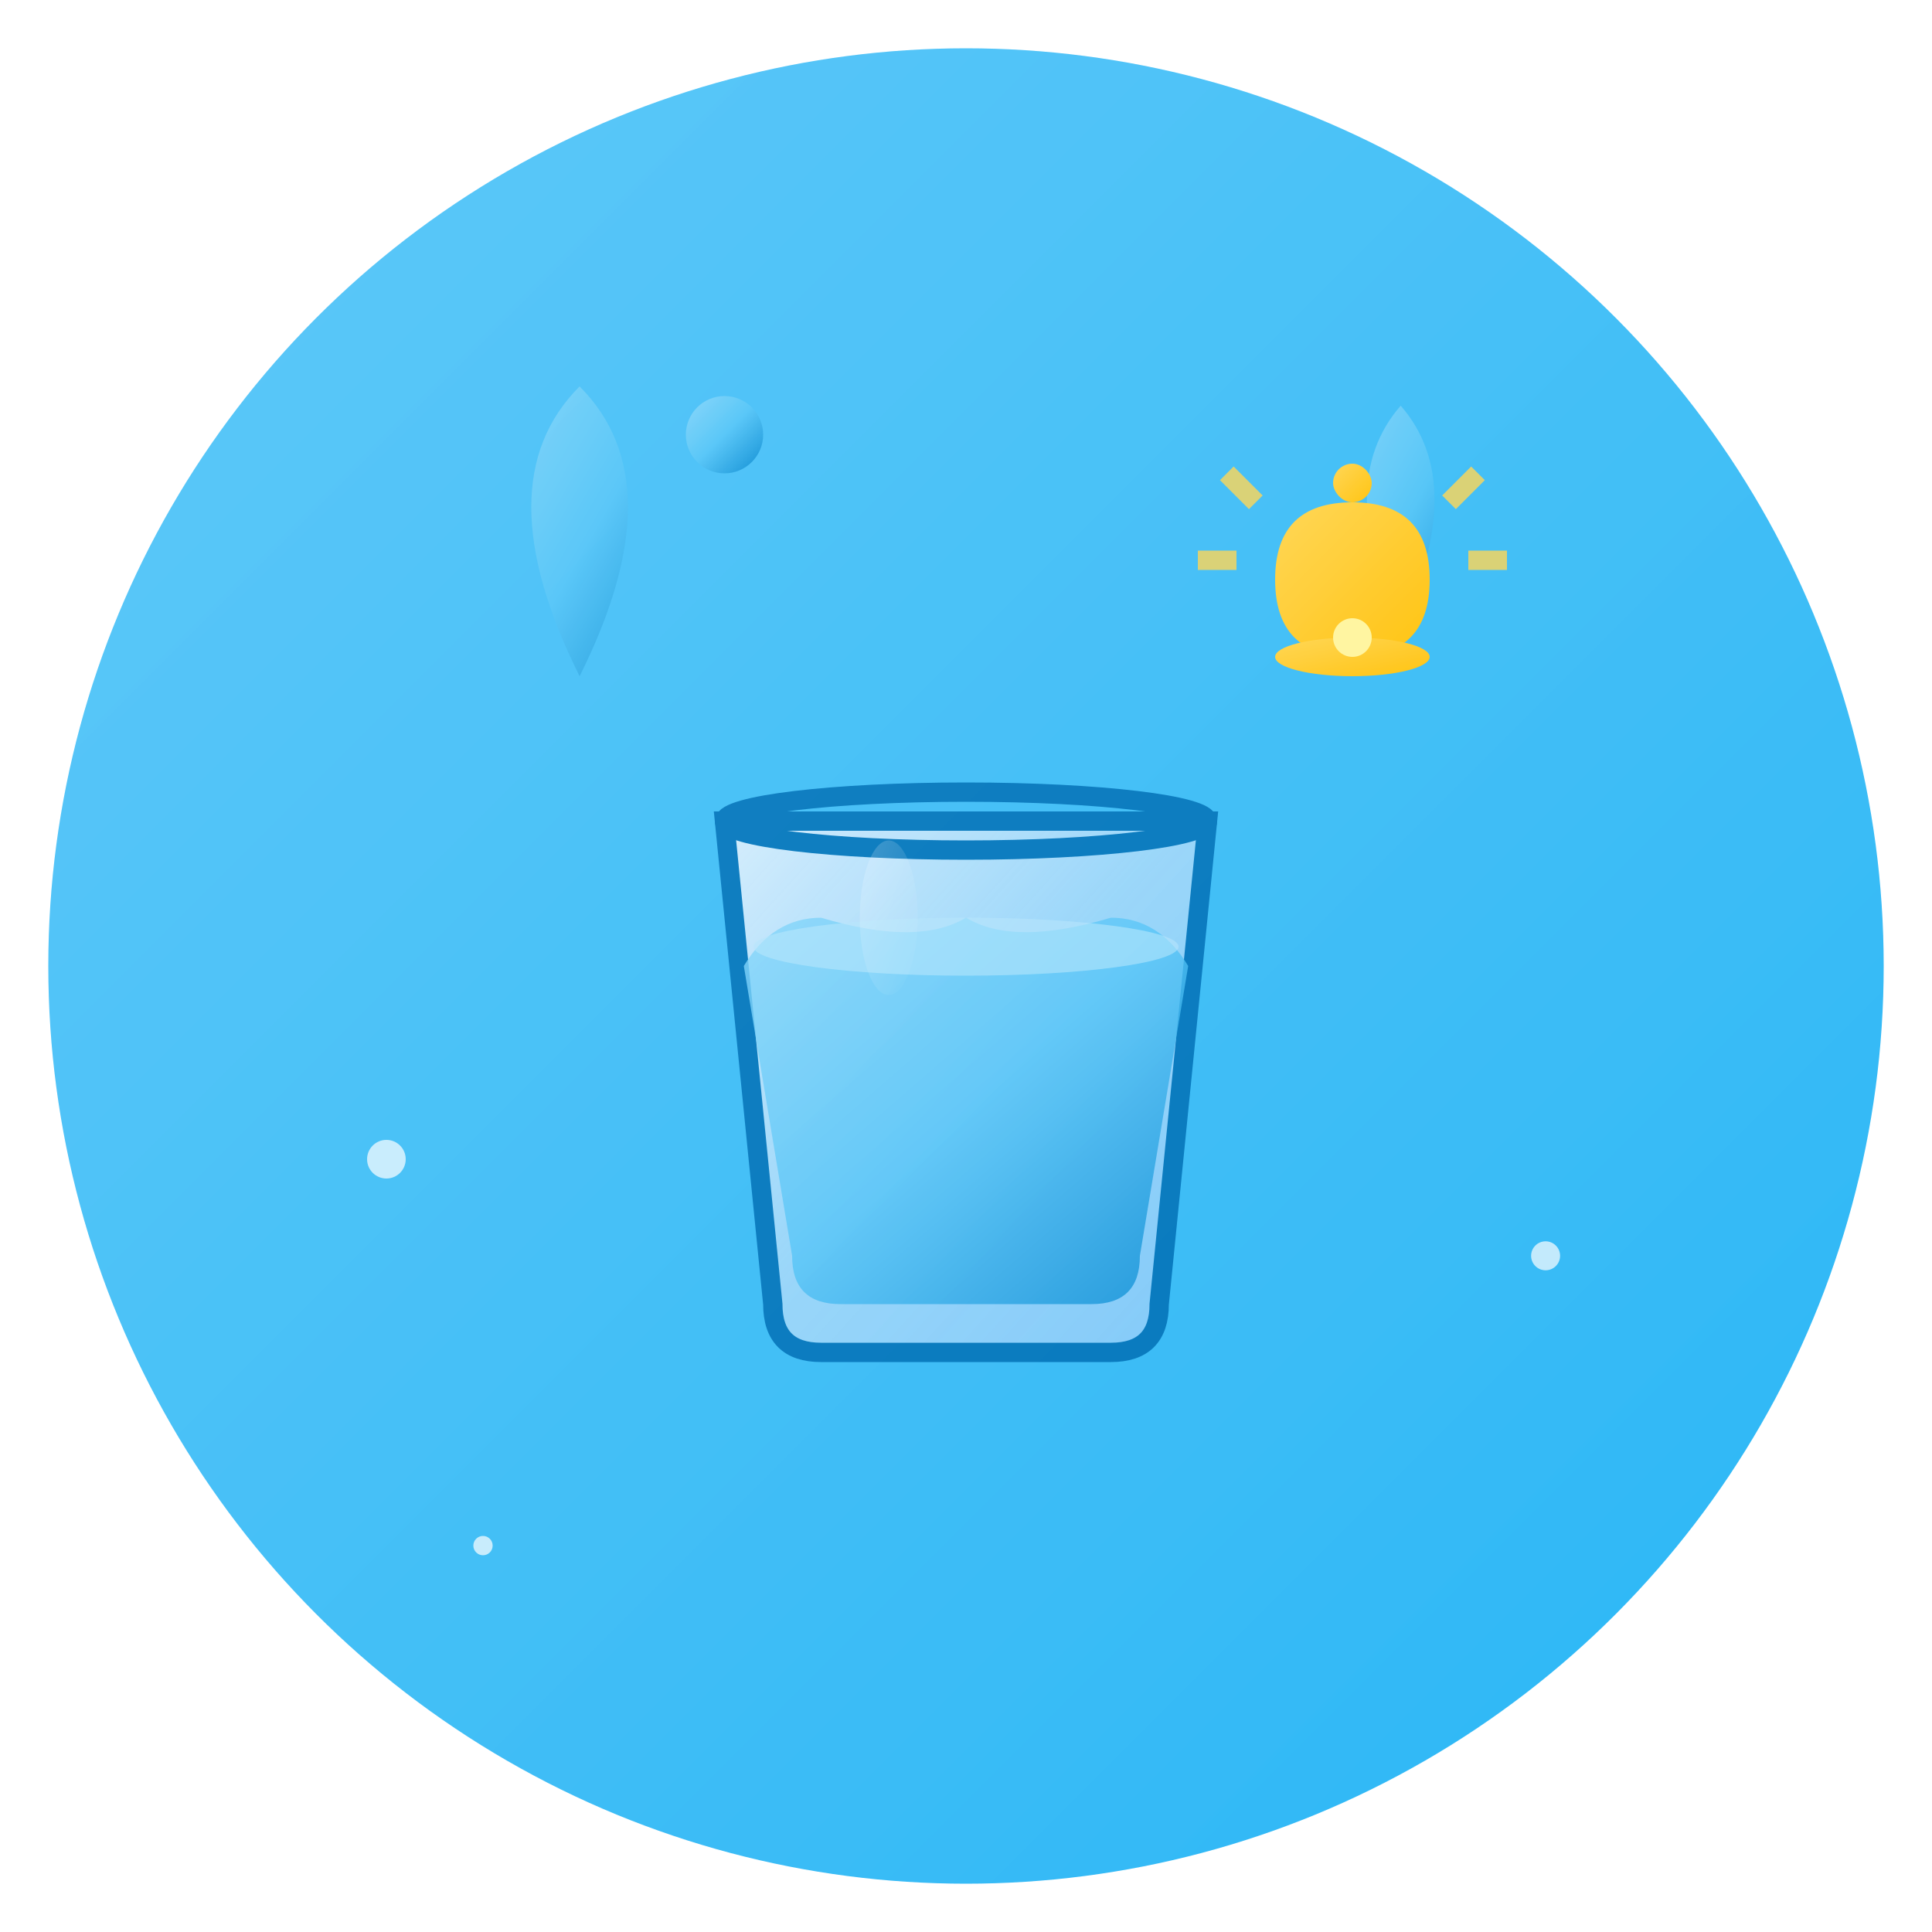 <svg viewBox="0 0 200 200" xmlns="http://www.w3.org/2000/svg">
    <!-- Background Circle with Gradient -->
    <defs>
        <linearGradient id="bgGradient" x1="0%" y1="0%" x2="100%" y2="100%">
            <stop offset="0%" style="stop-color:#4FC3F7;stop-opacity:1" />
            <stop offset="100%" style="stop-color:#29B6F6;stop-opacity:1" />
        </linearGradient>

        <!-- Water Drop Gradient -->
        <linearGradient id="dropGradient" x1="0%" y1="0%" x2="100%" y2="100%">
            <stop offset="0%" style="stop-color:#81D4FA;stop-opacity:1" />
            <stop offset="50%" style="stop-color:#4FC3F7;stop-opacity:1" />
            <stop offset="100%" style="stop-color:#0288D1;stop-opacity:1" />
        </linearGradient>

        <!-- Glass Gradient -->
        <linearGradient id="glassGradient" x1="0%" y1="0%" x2="100%" y2="100%">
            <stop offset="0%" style="stop-color:#E3F2FD;stop-opacity:0.9" />
            <stop offset="50%" style="stop-color:#BBDEFB;stop-opacity:0.7" />
            <stop offset="100%" style="stop-color:#90CAF9;stop-opacity:0.8" />
        </linearGradient>

        <!-- Bell Gradient -->
        <linearGradient id="bellGradient" x1="0%" y1="0%" x2="100%" y2="100%">
            <stop offset="0%" style="stop-color:#FFD54F;stop-opacity:1" />
            <stop offset="100%" style="stop-color:#FFC107;stop-opacity:1" />
        </linearGradient>

        <!-- Shadow Filter -->
        <filter id="shadow" x="-50%" y="-50%" width="200%" height="200%">
            <feDropShadow dx="2" dy="4" stdDeviation="3" flood-color="#000000" flood-opacity="0.2"/>
        </filter>

        <!-- Shine Effect -->
        <linearGradient id="shine" x1="0%" y1="0%" x2="100%" y2="100%">
            <stop offset="0%" style="stop-color:#ffffff;stop-opacity:0.3" />
            <stop offset="100%" style="stop-color:#ffffff;stop-opacity:0" />
        </linearGradient>
    </defs>

    <!-- Background Circle -->
    <circle cx="100" cy="100" r="95" fill="url(#bgGradient)" filter="url(#shadow)"/>

    <!-- Glass/Cup -->
    <g transform="translate(100, 100)">
        <!-- Glass Body -->
        <path d="M -25 -15 L -20 35 Q -20 40 -15 40 L 15 40 Q 20 40 20 35 L 25 -15 Z"
            fill="url(#glassGradient)"
            stroke="#0277BD"
            stroke-width="2"/>

        <!-- Water in Glass -->
        <path d="M -23 0 L -18 30 Q -18 35 -13 35 L 13 35 Q 18 35 18 30 L 23 0
             Q 20 -5 15 -5 Q 5 -2 0 -5 Q -5 -2 -15 -5 Q -20 -5 -23 0 Z"
            fill="url(#dropGradient)"
            opacity="0.8"/>

        <!-- Water Surface Animation -->
        <ellipse cx="0" cy="-2" rx="22" ry="3" fill="#B3E5FC" opacity="0.6">
            <animate attributeName="ry" values="3;5;3" dur="2s" repeatCount="indefinite"/>
            <animate attributeName="opacity" values="0.6;0.4;0.6" dur="2s" repeatCount="indefinite"/>
        </ellipse>

        <!-- Glass Rim -->
        <ellipse cx="0" cy="-15" rx="25" ry="3"
            fill="none"
            stroke="#0277BD"
            stroke-width="2"/>

        <!-- Glass Shine Effect -->
        <ellipse cx="-8" cy="-5" rx="3" ry="8" fill="url(#shine)" opacity="0.7"/>
    </g>

    <!-- Water Drops -->
    <g>
        <!-- Large Drop -->
        <path d="M 60 70 Q 50 50 60 40 Q 70 50 60 70 Q 60 75 60 70 Z"
            fill="url(#dropGradient)"
            filter="url(#shadow)">
            <animateTransform attributeName="transform"
                type="translate"
                values="0,0; 0,-5; 0,0"
                dur="3s"
                repeatCount="indefinite"/>
        </path>

        <!-- Medium Drop -->
        <path d="M 145 65 Q 138 50 145 42 Q 152 50 145 65 Q 145 68 145 65 Z"
            fill="url(#dropGradient)"
            filter="url(#shadow)">
            <animateTransform attributeName="transform"
                type="translate"
                values="0,0; 0,-3; 0,0"
                dur="2.5s"
                repeatCount="indefinite"/>
        </path>

        <!-- Small Drop -->
        <circle cx="75" cy="45" r="4"
            fill="url(#dropGradient)"
            filter="url(#shadow)">
            <animate attributeName="r" values="4;5;4" dur="2s" repeatCount="indefinite"/>
        </circle>
    </g>

    <!-- Notification Bell -->
    <g transform="translate(140, 60)">
        <!-- Bell Body -->
        <path d="M 0 -8 Q -8 -8 -8 0 Q -8 8 0 8 Q 8 8 8 0 Q 8 -8 0 -8 Z"
            fill="url(#bellGradient)"
            filter="url(#shadow)"/>

        <!-- Bell Top -->
        <rect x="-2" y="-12" width="4" height="4" fill="url(#bellGradient)" rx="2"/>

        <!-- Bell Bottom -->
        <ellipse cx="0" cy="8" rx="8" ry="2" fill="url(#bellGradient)"/>

        <!-- Bell Clapper -->
        <circle cx="0" cy="6" r="2" fill="#FFF59D"/>

        <!-- Notification Lines -->
        <g stroke="#FFD54F" stroke-width="2" fill="none" opacity="0.8">
            <path d="M -12 -2 L -16 -2">
                <animate attributeName="opacity" values="0.8;0.3;0.8" dur="1.5s" repeatCount="indefinite"/>
            </path>
            <path d="M 12 -2 L 16 -2">
                <animate attributeName="opacity" values="0.3;0.8;0.3" dur="1.5s" repeatCount="indefinite"/>
            </path>
            <path d="M -10 -8 L -13 -11">
                <animate attributeName="opacity" values="0.8;0.3;0.8" dur="1.8s" repeatCount="indefinite"/>
            </path>
            <path d="M 10 -8 L 13 -11">
                <animate attributeName="opacity" values="0.3;0.8;0.3" dur="1.8s" repeatCount="indefinite"/>
            </path>
        </g>
    </g>

    <!-- Sparkle Effects -->
    <g fill="#FFFFFF" opacity="0.7">
        <circle cx="40" cy="120" r="2">
            <animate attributeName="opacity" values="0.7;0.2;0.7" dur="2s" repeatCount="indefinite"/>
        </circle>
        <circle cx="160" cy="130" r="1.5">
            <animate attributeName="opacity" values="0.2;0.7;0.2" dur="2.5s" repeatCount="indefinite"/>
        </circle>
        <circle cx="50" cy="160" r="1">
            <animate attributeName="opacity" values="0.7;0.2;0.7" dur="3s" repeatCount="indefinite"/>
        </circle>
    </g>

    <!-- Main Shine Overlay -->
    <circle cx="100" cy="100" r="95" fill="url(#shine)" opacity="0.3"/>
</svg>